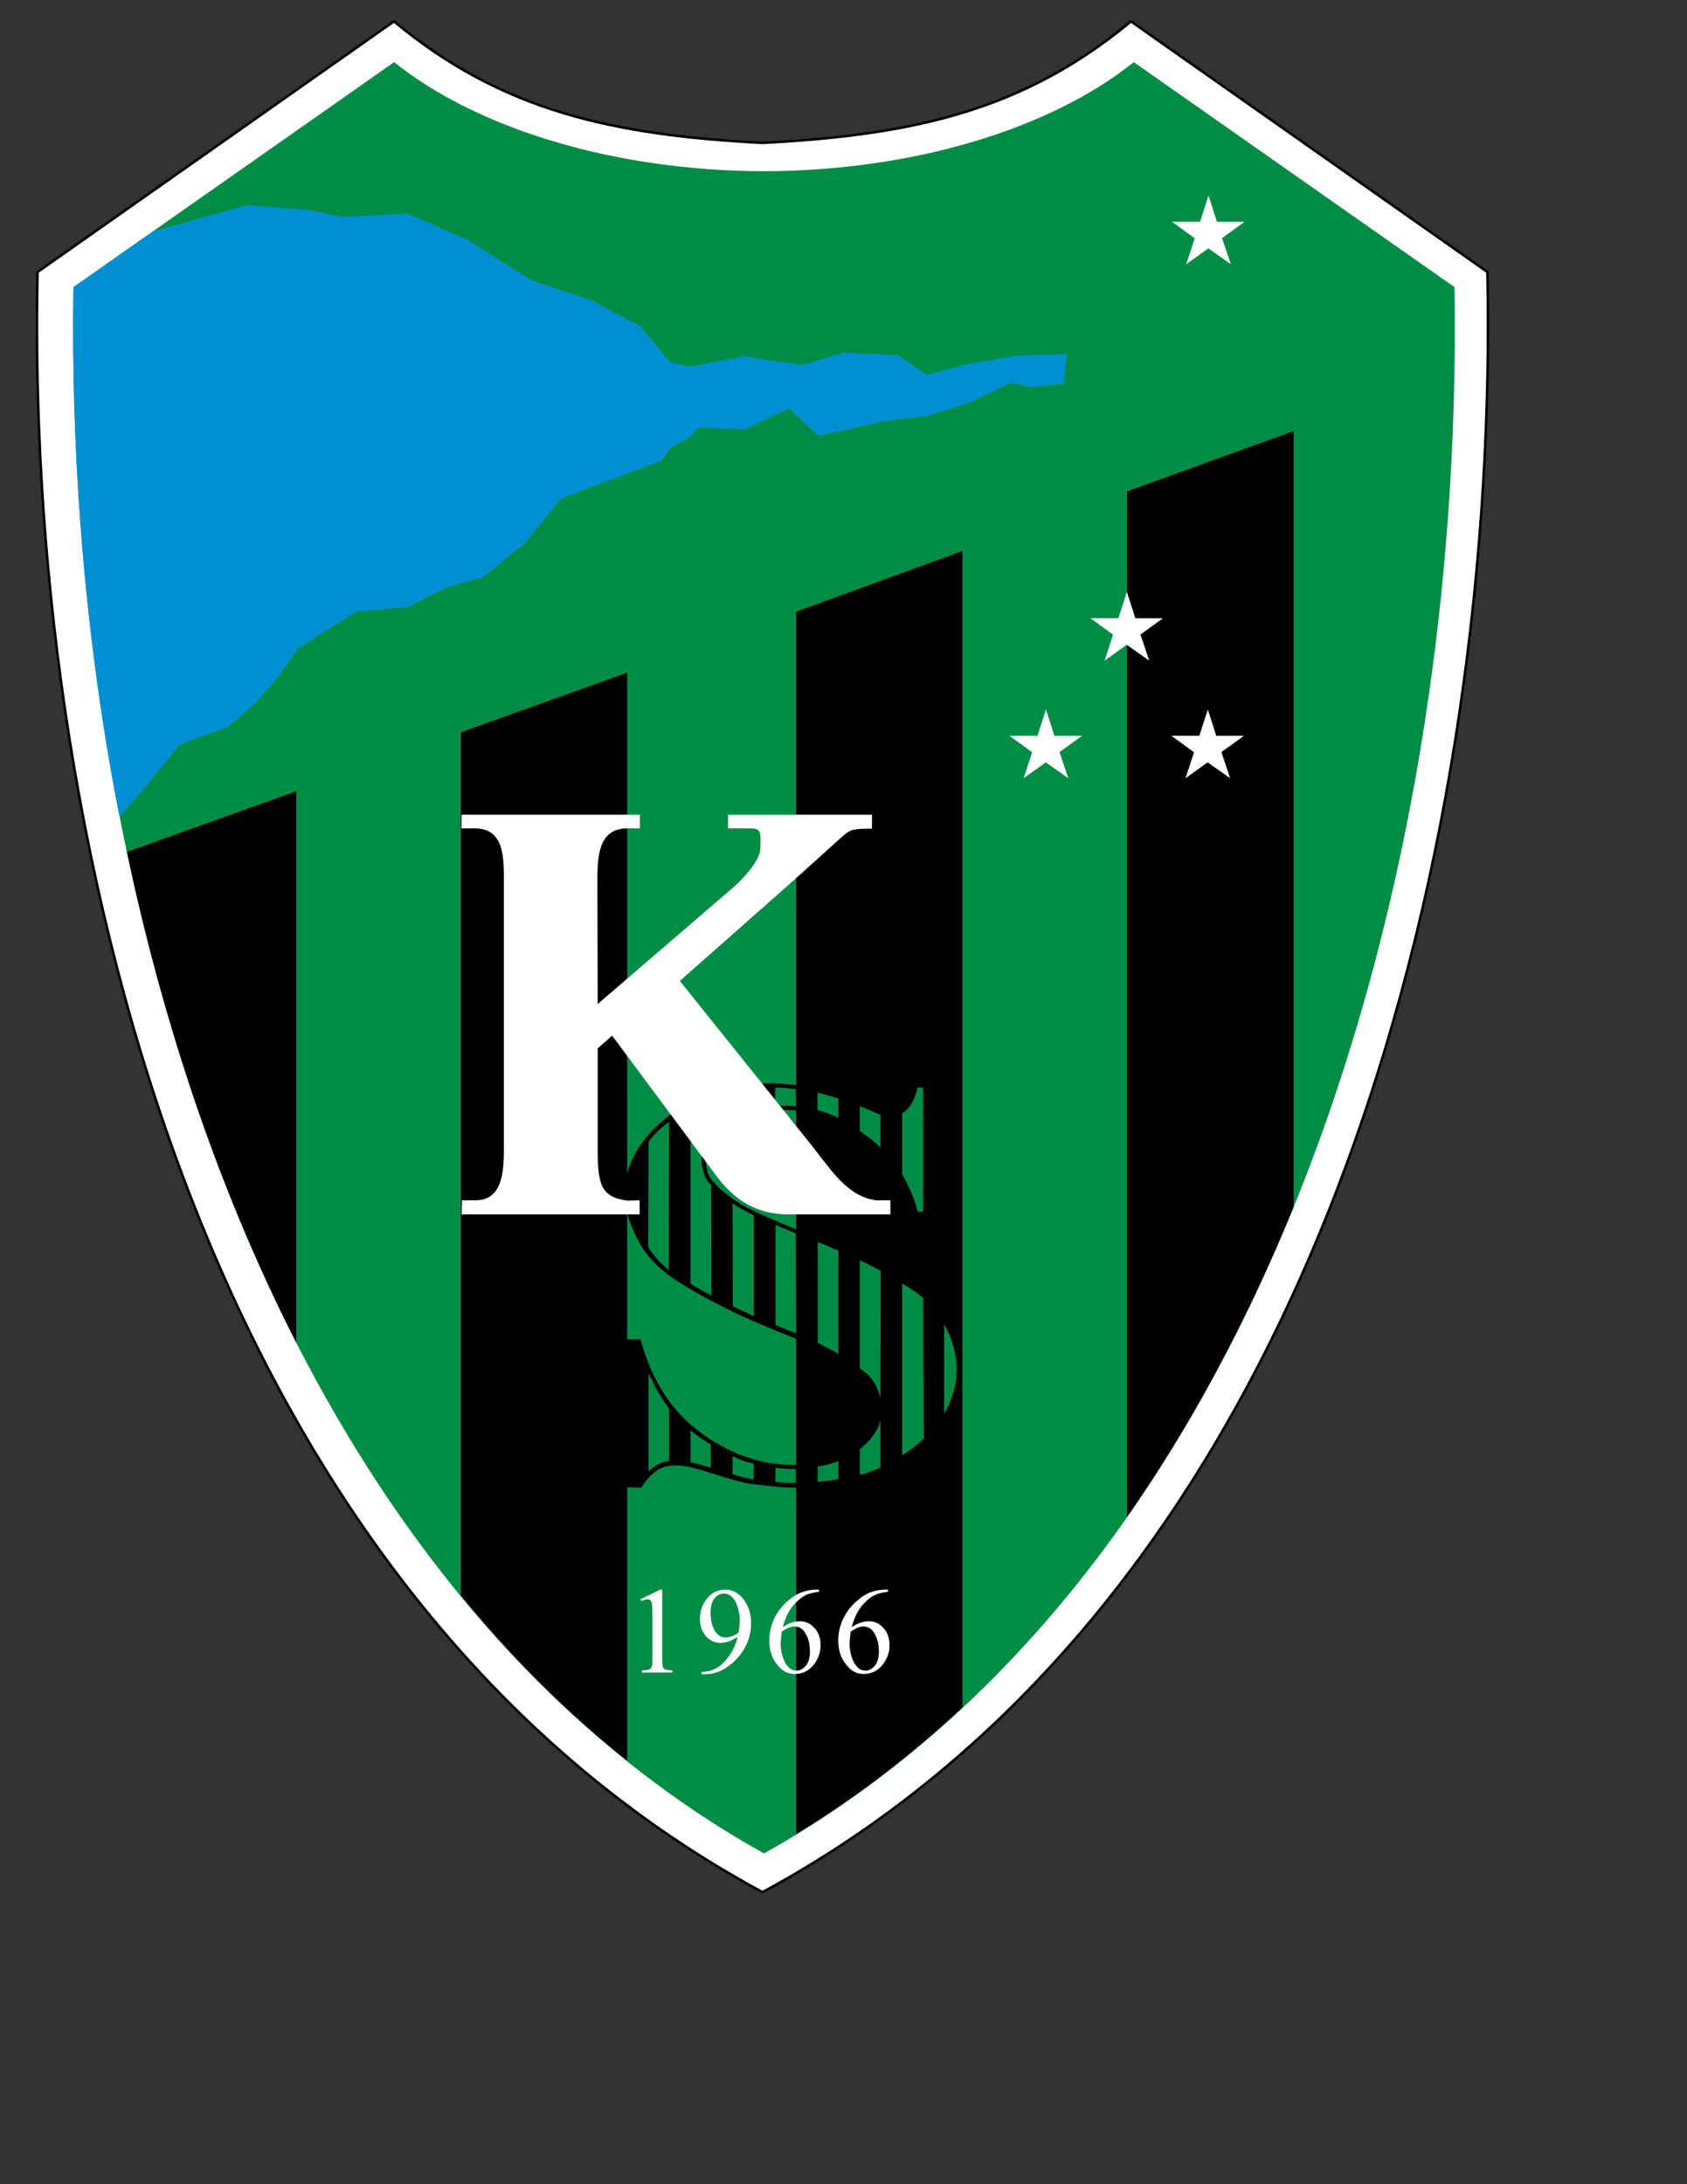 <?xml version="1.0" encoding="iso-8859-1"?>
<!-- Generator: Adobe Illustrator 24.0.1, SVG Export Plug-In . SVG Version: 6.00 Build 0)  -->
<svg version="1.1" id="Layer_1" xmlns="http://www.w3.org/2000/svg" xmlns:xlink="http://www.w3.org/1999/xlink" x="0px" y="0px"
	 viewBox="0 0 612 792" style="enable-background:new 0 0 612 792;" xml:space="preserve">
<rect x="0" y="0" width="612" height="792" fill="#333333" stroke="none"/>
<path style="fill:#FFFFFF;stroke:#000000;stroke-width:0.904;stroke-miterlimit:1;" d="M276.602,686.104
	C67.7,573.279,9.47,294.603,13.617,98.631l0,0L142.922,7.755l0,0c39.233,32.61,79.614,41.246,133.68,44.067
	c54.064-2.82,94.447-11.455,133.681-44.067l0,0l129.305,90.876l0,0C543.733,294.604,485.506,573.279,276.602,686.104
	L276.602,686.104z"/>
<path style="fill:#008C44;" d="M277.146,672.066c178.877-99.759,254.066-345.839,250.503-567.961l0,0L411.305,22.528l0,0
	c-29.853,23.958-79.487,39.437-134.159,39.559c-54.672-0.122-104.307-15.602-134.16-39.559l0,0L26.642,104.105l0,0
	C23.08,326.228,98.268,572.308,277.146,672.066L277.146,672.066z"/>
<path d="M227.513,638.403V243.915l-60.323,21.622v313.034l0,0C185.371,600.81,205.152,620.59,227.513,638.403L227.513,638.403z
	 M469.293,437.657c-16.463,40.297-36.611,78.259-60.447,112.415l0,0V178.185l60.447-21.867V437.657L469.293,437.657z
	 M349.139,619.115c-18.553,17.202-38.701,32.801-60.322,45.947l0,0V221.8l60.322-21.993V619.115L349.139,619.115z M107.481,486.801
	V286.914l-61.428,21.991l0,0C59.323,371.684,79.715,432.374,107.481,486.801L107.481,486.801z"/>
<path style="fill:#FFFFFF;" d="M232.357,579.907l7.165-3.495h0.712v24.856l0,0c0,1.653,0.072,2.681,0.211,3.087
	c0.133,0.406,0.421,0.716,0.856,0.936c0.434,0.215,1.316,0.338,2.645,0.365l0,0v0.807h-11.072v-0.807l0,0
	c1.389-0.027,2.292-0.144,2.696-0.356c0.406-0.21,0.685-0.494,0.846-0.843c0.16-0.357,0.238-1.42,0.238-3.189l0,0v-15.89l0,0
	c0-2.141-0.072-3.52-0.218-4.126c-0.099-0.458-0.289-0.805-0.555-1.021c-0.268-0.218-0.589-0.323-0.967-0.323
	c-0.534,0-1.279,0.222-2.235,0.674l0,0L232.357,579.907L232.357,579.907z M254.503,607.068v-0.803l0,0
	c1.878-0.025,3.636-0.464,5.252-1.31c1.624-0.85,3.191-2.327,4.703-4.441c1.511-2.119,2.563-4.437,3.156-6.969
	c-2.272,1.459-4.325,2.188-6.163,2.188c-2.074,0-3.846-0.799-5.319-2.393c-1.48-1.603-2.217-3.727-2.217-6.378
	c0-2.573,0.738-4.869,2.217-6.881c1.779-2.447,4.102-3.667,6.971-3.667c2.417,0,4.483,0.994,6.207,2.996
	c2.114,2.475,3.169,5.531,3.169,9.16c0,3.274-0.799,6.324-2.406,9.156c-1.608,2.83-3.849,5.175-6.711,7.043
	c-2.333,1.536-4.875,2.301-7.621,2.301l0,0H254.503L254.503,607.068z M267.966,591.938c0.262-1.885,0.389-3.39,0.389-4.52
	c0-1.399-0.238-2.919-0.716-4.548c-0.479-1.629-1.156-2.88-2.029-3.744c-0.879-0.868-1.873-1.302-2.986-1.302
	c-1.288,0-2.417,0.575-3.39,1.733c-0.967,1.156-1.451,2.879-1.451,5.168c0,3.053,0.646,5.443,1.929,7.167
	c0.945,1.246,2.102,1.868,3.475,1.868c0.667,0,1.456-0.16,2.366-0.481C266.466,592.966,267.271,592.517,267.966,591.938
	L267.966,591.938z M297.102,576.412v0.799l0,0c-1.91,0.191-3.467,0.567-4.676,1.139c-1.208,0.572-2.403,1.447-3.581,2.619
	c-1.185,1.172-2.158,2.479-2.937,3.919c-0.771,1.437-1.421,3.152-1.937,5.136c2.083-1.434,4.173-2.15,6.273-2.15
	c2.012,0,3.75,0.812,5.231,2.434c1.479,1.617,2.211,3.702,2.211,6.252c0,2.459-0.744,4.705-2.233,6.733
	c-1.798,2.456-4.169,3.692-7.12,3.692c-2.012,0-3.719-0.667-5.125-2.002c-2.752-2.591-4.125-5.948-4.125-10.071
	c0-2.634,0.527-5.142,1.585-7.515c1.055-2.376,2.561-4.479,4.524-6.317c1.962-1.84,3.84-3.08,5.636-3.712
	c1.794-0.638,3.468-0.955,5.012-0.955l0,0H297.102L297.102,576.412z M283.597,591.609c-0.262,1.957-0.389,3.536-0.389,4.736
	c0,1.39,0.255,2.896,0.771,4.523c0.511,1.632,1.273,2.926,2.29,3.878c0.74,0.683,1.635,1.022,2.691,1.022
	c1.262,0,2.385-0.594,3.379-1.779c0.991-1.188,1.482-2.887,1.482-5.081c0-2.479-0.485-4.619-1.476-6.43
	c-0.984-1.807-2.379-2.714-4.185-2.714c-0.551,0-1.147,0.118-1.774,0.351C285.758,590.341,284.831,590.843,283.597,591.609
	L283.597,591.609z M322.119,576.412v0.799l0,0c-1.914,0.191-3.471,0.567-4.683,1.139c-1.207,0.572-2.401,1.447-3.58,2.619
	c-1.184,1.172-2.156,2.479-2.932,3.919c-0.776,1.437-1.424,3.152-1.942,5.136c2.083-1.434,4.177-2.15,6.275-2.15
	c2.012,0,3.753,0.812,5.23,2.434c1.478,1.617,2.213,3.702,2.213,6.252c0,2.459-0.744,4.705-2.233,6.733
	c-1.794,2.456-4.17,3.692-7.121,3.692c-2.012,0-3.719-0.667-5.123-2.002c-2.75-2.591-4.126-5.948-4.126-10.071
	c0-2.634,0.526-5.142,1.585-7.515c1.056-2.376,2.56-4.479,4.524-6.317c1.962-1.84,3.839-3.08,5.637-3.712
	c1.796-0.638,3.47-0.955,5.015-0.955l0,0H322.119L322.119,576.412z M308.611,591.609c-0.262,1.957-0.389,3.536-0.389,4.736
	c0,1.39,0.252,2.896,0.77,4.523c0.511,1.632,1.274,2.926,2.289,3.878c0.741,0.683,1.636,1.022,2.692,1.022
	c1.262,0,2.385-0.594,3.382-1.779c0.987-1.188,1.483-2.887,1.483-5.081c0-2.479-0.492-4.619-1.479-6.43
	c-0.983-1.807-2.379-2.714-4.186-2.714c-0.55,0-1.144,0.118-1.774,0.351C310.771,590.341,309.845,590.843,308.611,591.609
	L308.611,591.609z"/>
<path style="fill:#FFFFFF;" d="M438.421,70.898l3.058,9.522h10.041l-8.183,5.915l3.182,9.49l-8.184-5.771l-8.013,5.771l3.089-9.431
	l-8.225-5.973l10.151-0.016L438.421,70.898L438.421,70.898z"/>
<path style="fill:#FFFFFF;" d="M408.813,214.64l3.055,9.524h10.044l-8.182,5.912l3.182,9.491l-8.184-5.773l-8.013,5.773l3.089-9.43
	l-8.225-5.973l10.151-0.018L408.813,214.64L408.813,214.64z"/>
<path style="fill:#FFFFFF;" d="M379.452,257.269l3.055,9.524h10.041l-8.183,5.915l3.185,9.49l-8.184-5.771l-8.017,5.771l3.092-9.432
	l-8.228-5.973l10.154-0.016L379.452,257.269L379.452,257.269z"/>
<path style="fill:#FFFFFF;" d="M438.175,257.269l3.058,9.524h10.044l-8.186,5.915l3.182,9.49l-8.181-5.771l-8.017,5.771l3.089-9.432
	l-8.225-5.973l10.151-0.016L438.175,257.269L438.175,257.269z"/>
<path style="fill:#0090D2;" d="M55.637,83.833l34.03-9.459l21.993,1.719l12.654,2.58l23.588-1.227l21.869,9.582l23.096,14.62
	l21.747,7.248l10.444,5.529l7.124,3.807l10.934,13.147l7.249,1.597l19.535-3.808l21.006,3.194l15.478-4.546l19.413,0.983
	l10.444,7.128l14.989-3.934l17.324-2.948l18.549-0.738l-1.351,10.814l-11.425,1.227l-7.742-1.473l-6.878,3.316l-7.985,3.808
	l-14.376,4.546l-17.2,2.334l-23.219,5.161l-10.811-9.952l-15.849,7.618l-16.831-0.616l-3.932,4.056l-6.02,2.948l-3.439,4.913
	l-5.897,2.213l-7.741,2.948l-11.303,4.176l-11.671,4.546l-13.147,16.216l-15.233,12.287l-12.653,3.438l-14.498,7.373l-18.429,1.473
	l-21.377,13.392l-6.88,9.952l-8.231,9.582l-10.32,8.969l-17.445,6.388l-12.655,15.605l-9.213,10.564l0,0
	c-12.531-63.271-17.57-128.752-16.709-192.023l0,0L55.637,83.833L55.637,83.833z"/>
<path d="M336.322,392.942v47.414l-4.817-0.123l0,0c-2.96-11.45-9.134-20.537-18.642-27.63c-9.505-6.969-18.026-10.207-29.751-10.207
	c-8.643,0-14.445,0.626-19.383,3.985c-4.816,3.233-7.654,7.468-7.654,12.569c0,3.238,0,5.723,1.605,8.213
	c2.099,2.987,6.297,6.596,11.729,9.831c3.951,2.367,13.333,6.35,27.406,12.074c20.247,8.214,34.321,15.805,41.361,22.778
	c6.173,7.091,10.124,15.305,10.124,24.763c0,11.577-5.803,21.408-17.164,29.996c-11.232,8.461-25.555,12.818-42.839,12.818
	c-5.43,0-10.616-0.873-15.06-1.246c-4.445-0.499-10.988-2.738-17.901-4.852c-4.444-1.37-7.654-1.994-10-1.994
	c-2.47,0-4.568,0.375-6.667,1.618c-1.976,1.248-4.568,3.982-6.049,6.474l0,0l-5.434-0.125V485.66h5.186l0,0
	c3.951,14.56,10.865,25.638,21.358,33.479c10.248,7.714,21.729,12.071,34.445,12.071c9.259,0,17.161-2.613,22.221-6.347
	c5.435-3.982,7.903-8.214,7.903-13.941c0-3.111-1.238-6.344-2.717-9.083c-1.727-2.865-6.669-6.347-10.124-8.464
	c-4.443-2.862-12.099-6.222-22.591-10.326c-15.434-6.1-26.667-12.075-33.706-16.429c-6.913-3.985-12.593-8.466-16.542-14.81
	c-2.963-5.104-6.049-12.197-6.049-18.546c0-11.45,6.171-21.154,16.173-28.749c10-7.464,21.604-11.699,37.282-11.699
	c5.434,0,10.989,0.874,15.681,1.868c3.702,0.748,9.629,2.367,14.814,4.481c5.557,2.114,9.508,4.107,11.977,4.107
	c2.344,0,5.061-1.495,6.049-2.616c2.221-2.612,1.853-3.234,3.332-7.713l0,0H336.322L336.322,392.942z"/>
<path style="fill:#008C44;" d="M242.869,510.634c-2.948-3.807-5.651-8.601-7.74-13.389l0,0v36.611l0,0
	c1.476-1.478,4.424-3.688,7.74-4.056l0,0V510.634L242.869,510.634z M250.363,530.292c2.335,0.613,5.283,1.351,7.616,2.086l0,0v-8.72
	l0,0c-2.824-1.6-5.159-3.44-7.616-5.283l0,0V530.292L250.363,530.292z M288.817,537.785c-2.949,0.123-5.037,0-7.74-0.37l0,0
	l0.122-5.405l0,0c2.581,0.492,5.775,0.492,7.618,0.492l0,0V537.785L288.817,537.785z M304.297,529.555v6.88l0,0
	c-2.578,0.492-5.161,0.862-7.866,1.105l0,0l0.127-5.896l0,0C299.26,531.273,301.965,530.539,304.297,529.555L304.297,529.555z
	 M319.531,513.953v18.303l0,0c-2.213,0.86-5.161,2.211-7.739,2.705l0,0v-9.585l0,0C315.355,522.551,318.427,518.987,319.531,513.953
	L319.531,513.953z M342.381,479.675v33.418l0,0c3.072-5.039,4.791-10.814,4.791-16.586
	C347.172,490.611,345.332,484.712,342.381,479.675L342.381,479.675z M335.012,470.585c-1.846-1.724-4.548-3.44-7.866-5.407l0,0
	v62.779l0,0c2.459-1.597,5.899-3.932,8.112-6.388l0,0L335.012,470.585L335.012,470.585z M311.792,456.824
	c3.07,1.351,5.65,2.702,7.861,3.934l0,0l-0.122,47.543l0,0c-1.104-5.775-3.686-9.461-7.739-12.039l0,0V456.824L311.792,456.824z
	 M296.558,450.19c2.702,0.982,5.283,2.209,7.739,3.194l0,0V491.1l0,0c-1.843-0.981-4.669-2.578-7.739-4.053l0,0V450.19
	L296.558,450.19z M281.199,443.926v36.61l0,0c2.335,0.982,5.529,2.334,7.74,3.072l0,0l-0.122-36.488l0,0
	C286.238,446.012,283.78,445.029,281.199,443.926L281.199,443.926z M265.598,436.06l0.122,37.719l7.862,3.683v-36.854l0,0
	C271.003,439.254,268.055,437.781,265.598,436.06L265.598,436.06z M242.869,406.576l-0.122,54.3l0,0
	c-3.442-2.824-7.003-6.88-7.739-8.723l0,0l0.121-38.206l0,0C237.463,410.874,239.921,408.542,242.869,406.576L242.869,406.576z
	 M250.363,401.662l4.546,17.321l0,0c-1.107,1.967,0.86,9.339,3.194,10.444l0,0l0.124,40.543l0,0c-4.3-2.213-6.021-3.316-7.864-4.424
	l0,0V401.662L250.363,401.662z M288.939,401.292l-0.122-6.51l0,0c-2.213-0.246-4.915-0.613-7.74-0.613l0,0l-0.124,6.877l0,0
	C283.657,401.046,286.484,401.046,288.939,401.292L288.939,401.292z M304.297,398.222c-3.072-0.981-5.65-1.721-7.866-2.213l0,0
	v6.634l0,0c2.705,0.74,5.534,1.721,7.866,2.948l0,0V398.222L304.297,398.222z M319.531,404.121v12.406l0,0
	c-2.213-2.578-5.283-4.545-7.739-6.388l0,0v-9.215l0,0C315.109,402.15,317.196,403.259,319.531,404.121L319.531,404.121z
	 M327.146,403.504v22.358l0,0c2.459,4.18,4.426,8.725,5.653,13.638l0,0h2.213v-45.331h-2.335l0,0
	C331.94,398.957,329.113,402.767,327.146,403.504L327.146,403.504z M273.582,530.539l-0.122,6.142l0,0
	c-2.211-0.492-5.651-1.231-7.863-2.089l0,0v-6.758l0,0C268.055,528.938,270.265,529.923,273.582,530.539L273.582,530.539z"/>
<path style="fill:none;stroke:#000000;stroke-width:0.272;stroke-miterlimit:1;" d="M242.869,510.634
	c-2.948-3.807-5.651-8.601-7.74-13.389"/>
<line style="fill:none;stroke:#000000;stroke-width:0.272;stroke-miterlimit:1;" x1="235.128" y1="497.245" x2="235.128" y2="533.856"/>
<path style="fill:none;stroke:#000000;stroke-width:0.272;stroke-miterlimit:1;" d="M235.128,533.856
	c1.476-1.478,4.424-3.688,7.74-4.056"/>
<line style="fill:none;stroke:#000000;stroke-width:0.272;stroke-miterlimit:1;" x1="242.869" y1="529.8" x2="242.869" y2="510.634"/>
<path style="fill:none;stroke:#000000;stroke-width:0.272;stroke-miterlimit:1;" d="M250.363,530.292
	c2.335,0.613,5.283,1.351,7.616,2.086"/>
<line style="fill:none;stroke:#000000;stroke-width:0.272;stroke-miterlimit:1;" x1="257.979" y1="532.378" x2="257.979" y2="523.659"/>
<path style="fill:none;stroke:#000000;stroke-width:0.272;stroke-miterlimit:1;" d="M257.979,523.659
	c-2.824-1.6-5.159-3.44-7.616-5.283"/>
<line style="fill:none;stroke:#000000;stroke-width:0.272;stroke-miterlimit:1;" x1="250.363" y1="518.375" x2="250.363" y2="530.292"/>
<path style="fill:none;stroke:#000000;stroke-width:0.272;stroke-miterlimit:1;" d="M288.817,537.785
	c-2.949,0.123-5.037,0-7.74-0.37"/>
<line style="fill:none;stroke:#000000;stroke-width:0.272;stroke-miterlimit:1;" x1="281.077" y1="537.415" x2="281.199" y2="532.01"/>
<path style="fill:none;stroke:#000000;stroke-width:0.272;stroke-miterlimit:1;" d="M281.199,532.01
	c2.581,0.492,5.775,0.492,7.618,0.492"/>
<line style="fill:none;stroke:#000000;stroke-width:0.272;stroke-miterlimit:1;" x1="288.817" y1="532.502" x2="288.817" y2="537.785"/>
<line style="fill:none;stroke:#000000;stroke-width:0.272;stroke-miterlimit:1;" x1="304.297" y1="529.555" x2="304.297" y2="536.435"/>
<path style="fill:none;stroke:#000000;stroke-width:0.272;stroke-miterlimit:1;" d="M304.297,536.435
	c-2.578,0.492-5.161,0.862-7.866,1.105"/>
<line style="fill:none;stroke:#000000;stroke-width:0.272;stroke-miterlimit:1;" x1="296.431" y1="537.539" x2="296.558" y2="531.643"/>
<path style="fill:none;stroke:#000000;stroke-width:0.272;stroke-miterlimit:1;" d="M296.558,531.643
	c2.702-0.37,5.407-1.105,7.739-2.089"/>
<line style="fill:none;stroke:#000000;stroke-width:0.272;stroke-miterlimit:1;" x1="319.531" y1="513.953" x2="319.531" y2="532.256"/>
<path style="fill:none;stroke:#000000;stroke-width:0.272;stroke-miterlimit:1;" d="M319.531,532.256
	c-2.213,0.86-5.161,2.211-7.739,2.705"/>
<line style="fill:none;stroke:#000000;stroke-width:0.272;stroke-miterlimit:1;" x1="311.792" y1="534.961" x2="311.792" y2="525.376"/>
<path style="fill:none;stroke:#000000;stroke-width:0.272;stroke-miterlimit:1;" d="M311.792,525.376
	c3.563-2.826,6.634-6.39,7.739-11.423"/>
<line style="fill:none;stroke:#000000;stroke-width:0.272;stroke-miterlimit:1;" x1="342.381" y1="479.675" x2="342.381" y2="513.093"/>
<path style="fill:none;stroke:#000000;stroke-width:0.272;stroke-miterlimit:1;" d="M342.381,513.093
	c3.072-5.039,4.791-10.814,4.791-16.586c0-5.896-1.84-11.794-4.791-16.832"/>
<path style="fill:none;stroke:#000000;stroke-width:0.272;stroke-miterlimit:1;" d="M335.012,470.585
	c-1.846-1.724-4.548-3.44-7.866-5.407"/>
<line style="fill:none;stroke:#000000;stroke-width:0.272;stroke-miterlimit:1;" x1="327.146" y1="465.179" x2="327.146" y2="527.958"/>
<path style="fill:none;stroke:#000000;stroke-width:0.272;stroke-miterlimit:1;" d="M327.146,527.958
	c2.459-1.597,5.899-3.932,8.112-6.388"/>
<line style="fill:none;stroke:#000000;stroke-width:0.272;stroke-miterlimit:1;" x1="335.258" y1="521.569" x2="335.012" y2="470.585"/>
<path style="fill:none;stroke:#000000;stroke-width:0.272;stroke-miterlimit:1;" d="M311.792,456.824
	c3.07,1.351,5.65,2.702,7.861,3.934"/>
<line style="fill:none;stroke:#000000;stroke-width:0.272;stroke-miterlimit:1;" x1="319.654" y1="460.757" x2="319.531" y2="508.3"/>
<path style="fill:none;stroke:#000000;stroke-width:0.272;stroke-miterlimit:1;" d="M319.531,508.3
	c-1.104-5.775-3.686-9.461-7.739-12.039"/>
<line style="fill:none;stroke:#000000;stroke-width:0.272;stroke-miterlimit:1;" x1="311.792" y1="496.261" x2="311.792" y2="456.824"/>
<path style="fill:none;stroke:#000000;stroke-width:0.272;stroke-miterlimit:1;" d="M296.558,450.19
	c2.702,0.982,5.283,2.209,7.739,3.194"/>
<line style="fill:none;stroke:#000000;stroke-width:0.272;stroke-miterlimit:1;" x1="304.297" y1="453.384" x2="304.297" y2="491.1"/>
<path style="fill:none;stroke:#000000;stroke-width:0.272;stroke-miterlimit:1;" d="M304.297,491.1
	c-1.843-0.981-4.669-2.578-7.739-4.053"/>
<line style="fill:none;stroke:#000000;stroke-width:0.272;stroke-miterlimit:1;" x1="296.558" y1="487.047" x2="296.558" y2="450.19"/>
<line style="fill:none;stroke:#000000;stroke-width:0.272;stroke-miterlimit:1;" x1="281.199" y1="443.926" x2="281.199" y2="480.536"/>
<path style="fill:none;stroke:#000000;stroke-width:0.272;stroke-miterlimit:1;" d="M281.199,480.536
	c2.335,0.982,5.529,2.334,7.74,3.072"/>
<line style="fill:none;stroke:#000000;stroke-width:0.272;stroke-miterlimit:1;" x1="288.939" y1="483.607" x2="288.817" y2="447.12"/>
<path style="fill:none;stroke:#000000;stroke-width:0.272;stroke-miterlimit:1;" d="M288.817,447.12
	c-2.58-1.108-5.037-2.09-7.618-3.194"/>
<polyline style="fill:none;stroke:#000000;stroke-width:0.272;stroke-miterlimit:1;" points="265.598,436.06 265.72,473.779 
	273.582,477.462 273.582,440.608 "/>
<path style="fill:none;stroke:#000000;stroke-width:0.272;stroke-miterlimit:1;" d="M273.582,440.608
	c-2.58-1.354-5.527-2.827-7.985-4.548"/>
<line style="fill:none;stroke:#000000;stroke-width:0.272;stroke-miterlimit:1;" x1="242.869" y1="406.576" x2="242.747" y2="460.876"/>
<path style="fill:none;stroke:#000000;stroke-width:0.272;stroke-miterlimit:1;" d="M242.747,460.876
	c-3.442-2.824-7.003-6.88-7.739-8.723"/>
<line style="fill:none;stroke:#000000;stroke-width:0.272;stroke-miterlimit:1;" x1="235.008" y1="452.154" x2="235.128" y2="413.948"/>
<path style="fill:none;stroke:#000000;stroke-width:0.272;stroke-miterlimit:1;" d="M235.128,413.948
	c2.335-3.075,4.793-5.407,7.74-7.372"/>
<line style="fill:none;stroke:#000000;stroke-width:0.272;stroke-miterlimit:1;" x1="250.363" y1="401.662" x2="254.91" y2="418.982"/>
<path style="fill:none;stroke:#000000;stroke-width:0.272;stroke-miterlimit:1;" d="M254.91,418.982
	c-1.107,1.967,0.86,9.339,3.194,10.444"/>
<line style="fill:none;stroke:#000000;stroke-width:0.272;stroke-miterlimit:1;" x1="258.103" y1="429.426" x2="258.227" y2="469.97"/>
<path style="fill:none;stroke:#000000;stroke-width:0.272;stroke-miterlimit:1;" d="M258.227,469.97
	c-4.3-2.213-6.021-3.316-7.864-4.424"/>
<line style="fill:none;stroke:#000000;stroke-width:0.272;stroke-miterlimit:1;" x1="250.363" y1="465.545" x2="250.363" y2="401.662"/>
<line style="fill:none;stroke:#000000;stroke-width:0.272;stroke-miterlimit:1;" x1="288.939" y1="401.292" x2="288.817" y2="394.782"/>
<path style="fill:none;stroke:#000000;stroke-width:0.272;stroke-miterlimit:1;" d="M288.817,394.782
	c-2.213-0.246-4.915-0.613-7.74-0.613"/>
<line style="fill:none;stroke:#000000;stroke-width:0.272;stroke-miterlimit:1;" x1="281.077" y1="394.169" x2="280.953" y2="401.046"/>
<path style="fill:none;stroke:#000000;stroke-width:0.272;stroke-miterlimit:1;" d="M280.953,401.046c2.704,0,5.531,0,7.986,0.246"
	/>
<path style="fill:none;stroke:#000000;stroke-width:0.272;stroke-miterlimit:1;" d="M304.297,398.222
	c-3.072-0.981-5.65-1.721-7.866-2.213"/>
<line style="fill:none;stroke:#000000;stroke-width:0.272;stroke-miterlimit:1;" x1="296.431" y1="396.009" x2="296.431" y2="402.642"/>
<path style="fill:none;stroke:#000000;stroke-width:0.272;stroke-miterlimit:1;" d="M296.431,402.642
	c2.705,0.74,5.534,1.721,7.866,2.948"/>
<line style="fill:none;stroke:#000000;stroke-width:0.272;stroke-miterlimit:1;" x1="304.297" y1="405.59" x2="304.297" y2="398.222"/>
<line style="fill:none;stroke:#000000;stroke-width:0.272;stroke-miterlimit:1;" x1="319.531" y1="404.121" x2="319.531" y2="416.526"/>
<path style="fill:none;stroke:#000000;stroke-width:0.272;stroke-miterlimit:1;" d="M319.531,416.526
	c-2.213-2.578-5.283-4.545-7.739-6.388"/>
<line style="fill:none;stroke:#000000;stroke-width:0.272;stroke-miterlimit:1;" x1="311.792" y1="410.139" x2="311.792" y2="400.923"/>
<path style="fill:none;stroke:#000000;stroke-width:0.272;stroke-miterlimit:1;" d="M311.792,400.923
	c3.316,1.227,5.404,2.335,7.739,3.197"/>
<line style="fill:none;stroke:#000000;stroke-width:0.272;stroke-miterlimit:1;" x1="327.146" y1="403.504" x2="327.146" y2="425.862"/>
<path style="fill:none;stroke:#000000;stroke-width:0.272;stroke-miterlimit:1;" d="M327.146,425.862
	c2.459,4.18,4.426,8.725,5.653,13.638"/>
<polyline style="fill:none;stroke:#000000;stroke-width:0.272;stroke-miterlimit:1;" points="332.799,439.5 335.012,439.5 
	335.012,394.169 332.677,394.169 "/>
<path style="fill:none;stroke:#000000;stroke-width:0.272;stroke-miterlimit:1;" d="M332.677,394.169
	c-0.737,4.788-3.564,8.598-5.531,9.335"/>
<line style="fill:none;stroke:#000000;stroke-width:0.272;stroke-miterlimit:1;" x1="273.582" y1="530.539" x2="273.46" y2="536.681"/>
<path style="fill:none;stroke:#000000;stroke-width:0.272;stroke-miterlimit:1;" d="M273.46,536.681
	c-2.211-0.492-5.651-1.231-7.863-2.089"/>
<line style="fill:none;stroke:#000000;stroke-width:0.272;stroke-miterlimit:1;" x1="265.598" y1="534.591" x2="265.598" y2="527.833"/>
<path style="fill:none;stroke:#000000;stroke-width:0.272;stroke-miterlimit:1;" d="M265.598,527.833
	c2.458,1.105,4.667,2.089,7.985,2.705"/>
<path style="fill:#FFFFFF;" d="M246.631,355.689l47.8,59.607l0,0c7.096,8.955,13.056,18.7,23.54,19.946l0,0h5.04v5.101H287.75l0,0
	c-13.26,0.453-21.381-5.329-27.857-13.939l0,0l-37.829-50.882l-5.242,4.645v35.812l0,0c0,13.146,0.823,18.129,10.897,19.377l0,0
	l4.317-0.114v5.101H167.48l0.102-5.101h4.935l0,0c10.176,0,10.279-11.33,10.279-19.377l0,0v-95.869l0,0
	c0-8.614,0.307-19.606-10.484-19.606l0,0h-4.935l0.103-4.987h64.66v4.987h-4.626l0,0c-10.589,0-10.795,10.425-10.795,19.606l0,0
	l0.104,44.081l48.623-41.816l0,0c6.065-5.212,10.381-11.219,10.381-14.506c0-4.871,0.825-7.364-3.29-7.364l0,0h-8.428v-4.987h52.221
	v5.098l0,0c-7.505-0.111-8.02,0.569-10.486,2.606c-1.644,1.36-10.999,9.974-19.428,17.454l0,0L246.631,355.689L246.631,355.689z"/>
</svg>

